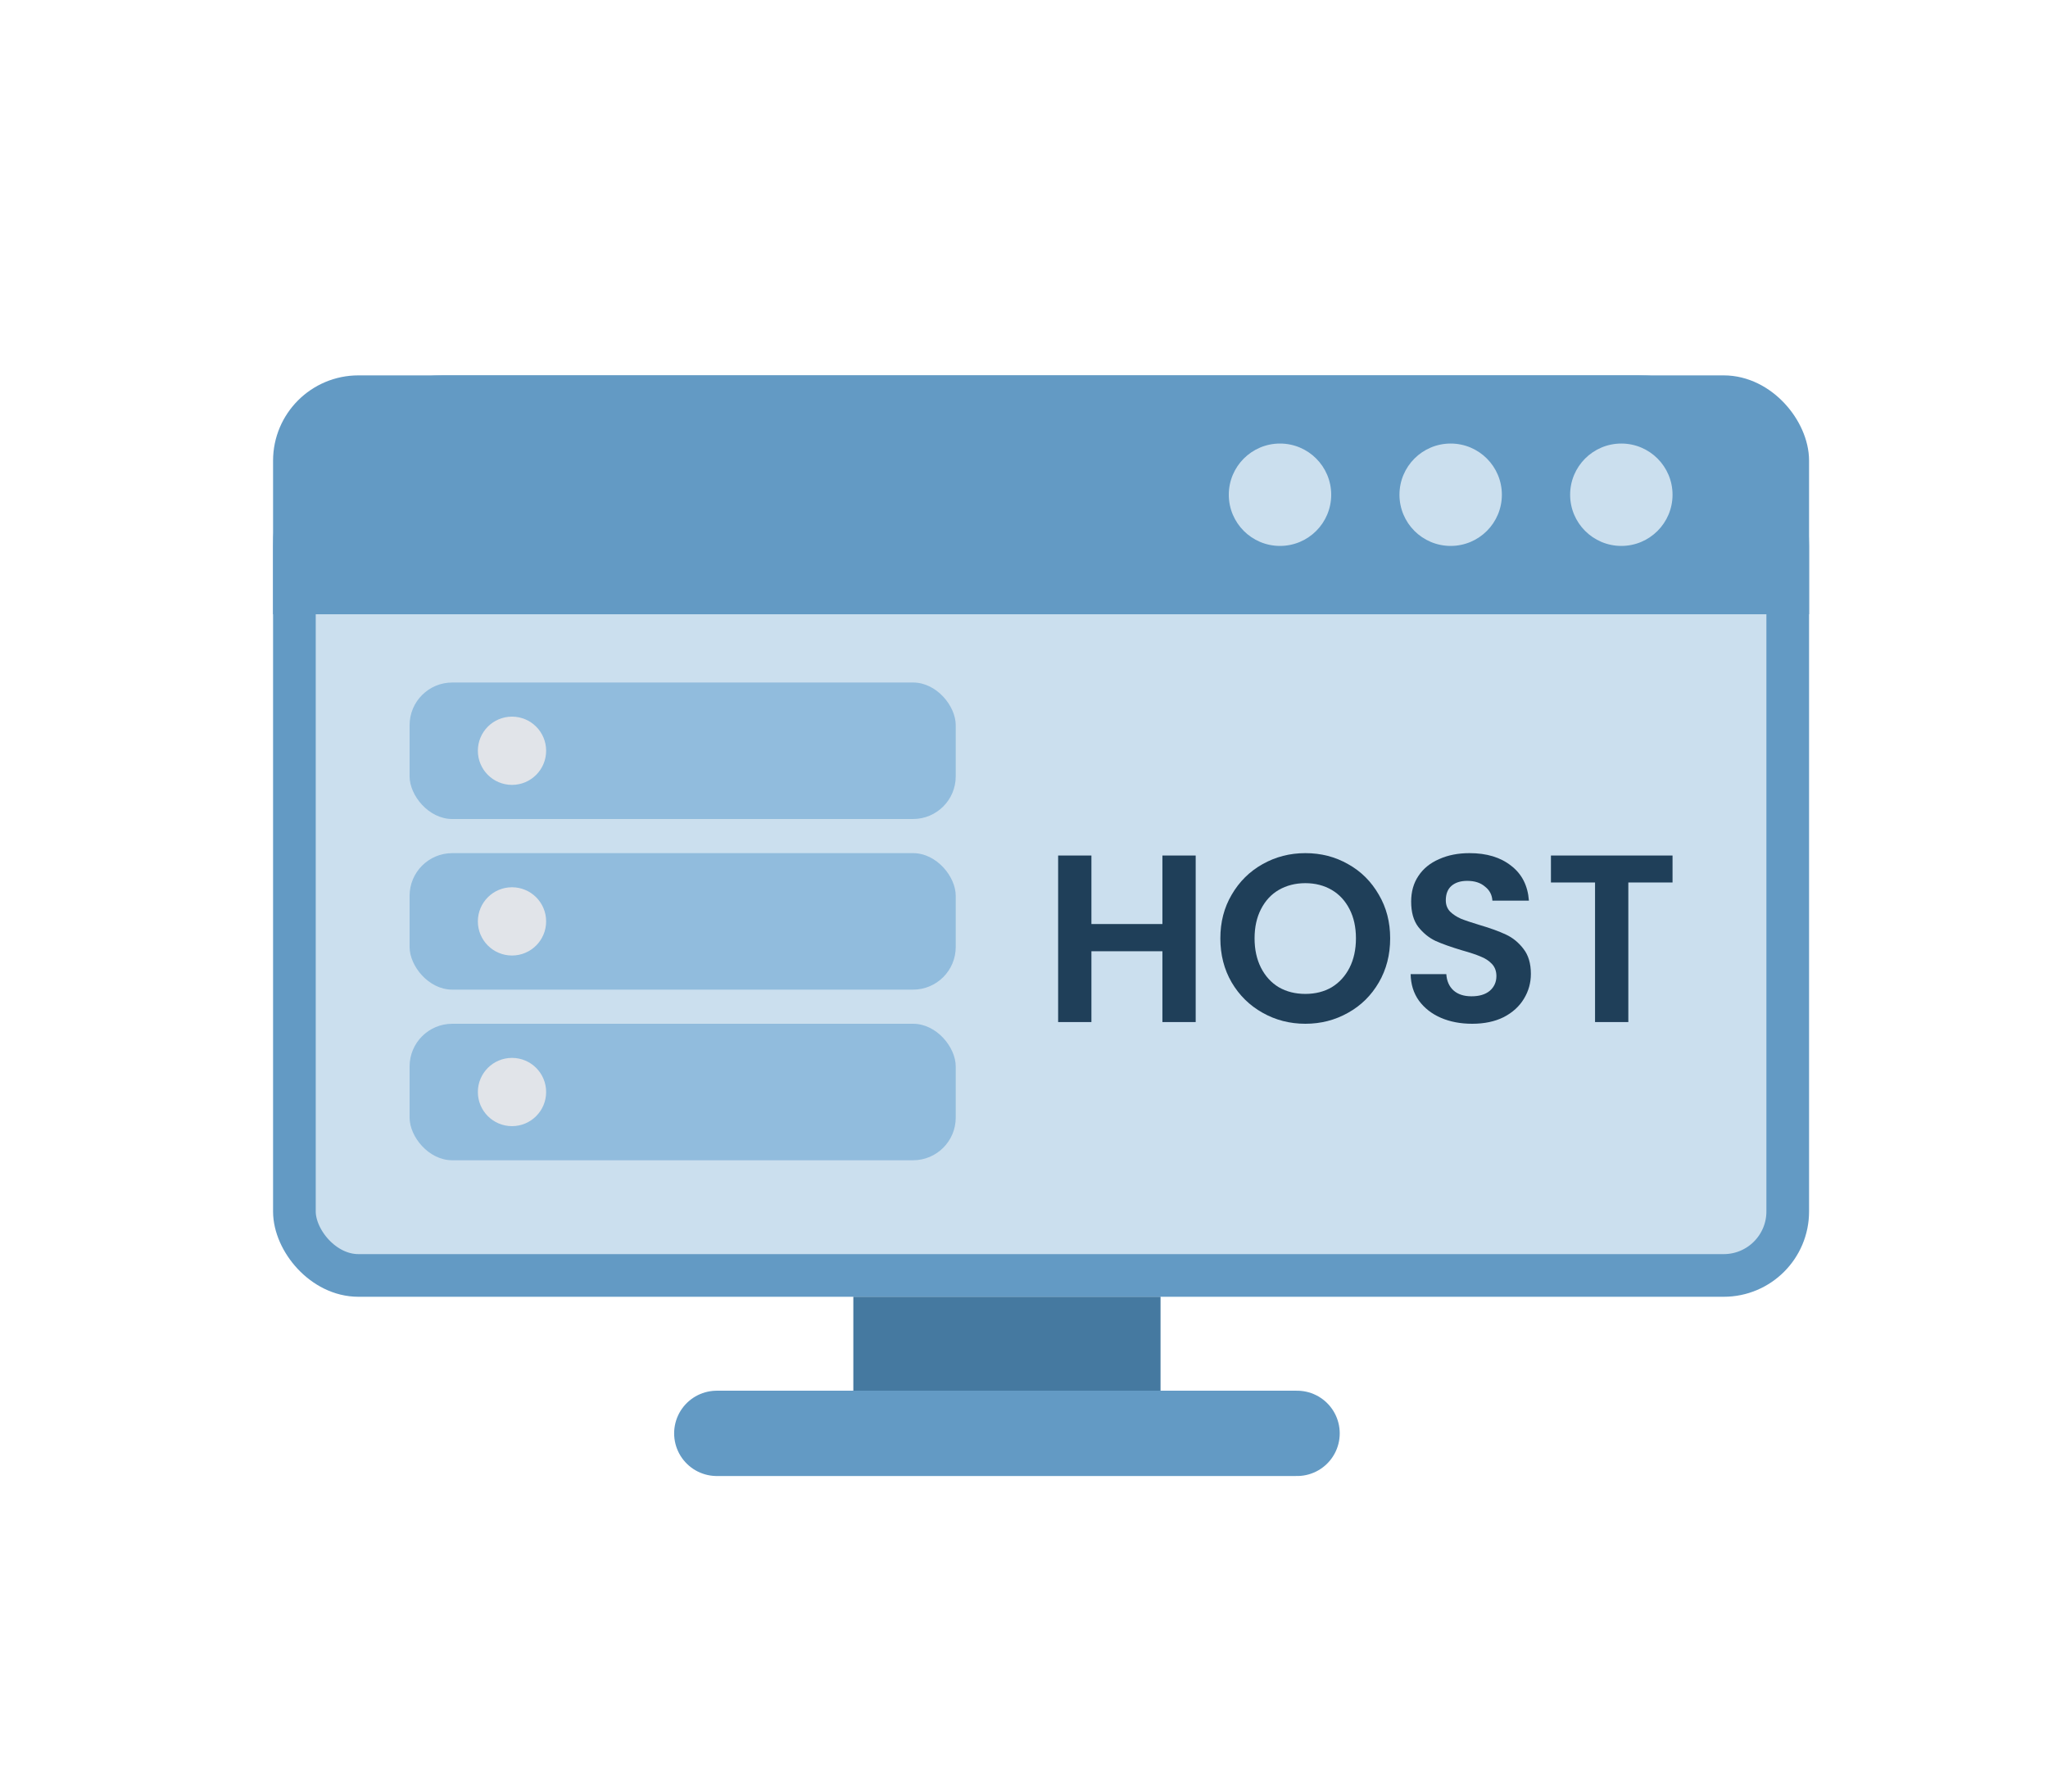 <svg width="24" height="21" viewBox="0 0 24 21" fill="none" xmlns="http://www.w3.org/2000/svg">
<rect x="10" y="15.199" width="3.6" height="1.6" fill="#4579A0"/>
<path d="M8.4 16.801H15.2" stroke="#639AC4" stroke-linecap="round"/>
<rect x="3.45" y="4.65" width="17.5" height="10.3" rx="0.75" fill="#CBDFEE" stroke="#639AC4" stroke-width="0.5"/>
<path d="M5.2 4.9H19.2C20.028 4.9 20.7 5.572 20.7 6.4V6.7H3.7V6.4C3.7 5.572 4.372 4.9 5.2 4.9Z" fill="#639AC4" stroke="#639AC4"/>
<ellipse cx="15" cy="5.799" rx="0.6" ry="0.6" fill="#CBDFEE"/>
<ellipse cx="17" cy="5.799" rx="0.6" ry="0.6" fill="#CBDFEE"/>
<ellipse cx="19" cy="5.799" rx="0.6" ry="0.6" fill="#CBDFEE"/>
<rect x="4.8" y="8" width="6.4" height="1.6" rx="0.5" fill="#91BCDD"/>
<rect x="4.8" y="10" width="6.4" height="1.6" rx="0.5" fill="#91BCDD"/>
<rect x="4.8" y="12" width="6.4" height="1.6" rx="0.5" fill="#91BCDD"/>
<path d="M6.4 8.8C6.4 9.021 6.221 9.2 6 9.2C5.779 9.2 5.6 9.021 5.6 8.8C5.6 8.579 5.779 8.4 6 8.4C6.221 8.4 6.4 8.579 6.4 8.8Z" fill="#E1E4E9"/>
<path d="M6.4 10.8C6.4 11.021 6.221 11.2 6 11.2C5.779 11.2 5.6 11.021 5.6 10.8C5.6 10.579 5.779 10.4 6 10.4C6.221 10.4 6.4 10.579 6.4 10.8Z" fill="#E1E4E9"/>
<path d="M6.4 12.8C6.4 13.021 6.221 13.2 6 13.2C5.779 13.2 5.6 13.021 5.6 12.8C5.6 12.579 5.779 12.4 6 12.4C6.221 12.4 6.4 12.579 6.4 12.8Z" fill="#E1E4E9"/>
<path d="M14.012 10.028V11.98H13.622V11.15H12.79V11.98H12.4V10.028H12.79V10.831H13.622V10.028H14.012Z" fill="#1F3F59"/>
<path d="M15.297 12C15.116 12 14.948 11.957 14.796 11.871C14.644 11.786 14.523 11.667 14.434 11.516C14.345 11.363 14.301 11.191 14.301 10.999C14.301 10.808 14.345 10.638 14.434 10.487C14.523 10.334 14.644 10.214 14.796 10.129C14.948 10.043 15.116 10 15.297 10C15.481 10 15.648 10.043 15.798 10.129C15.951 10.214 16.07 10.334 16.158 10.487C16.247 10.638 16.291 10.808 16.291 10.999C16.291 11.191 16.247 11.363 16.158 11.516C16.07 11.667 15.951 11.786 15.798 11.871C15.646 11.957 15.479 12 15.297 12ZM15.297 11.65C15.414 11.65 15.517 11.624 15.606 11.572C15.695 11.518 15.765 11.441 15.815 11.343C15.865 11.244 15.89 11.129 15.89 10.999C15.89 10.868 15.865 10.754 15.815 10.657C15.765 10.559 15.695 10.483 15.606 10.431C15.517 10.379 15.414 10.352 15.297 10.352C15.18 10.352 15.076 10.379 14.986 10.431C14.896 10.483 14.827 10.559 14.777 10.657C14.727 10.754 14.702 10.868 14.702 10.999C14.702 11.129 14.727 11.244 14.777 11.343C14.827 11.441 14.896 11.518 14.986 11.572C15.076 11.624 15.18 11.65 15.297 11.65Z" fill="#1F3F59"/>
<path d="M17.252 12C17.117 12 16.994 11.977 16.885 11.93C16.777 11.883 16.692 11.816 16.628 11.729C16.565 11.641 16.533 11.537 16.531 11.418H16.949C16.954 11.498 16.982 11.562 17.032 11.608C17.084 11.655 17.155 11.678 17.244 11.678C17.335 11.678 17.406 11.657 17.458 11.614C17.51 11.569 17.536 11.511 17.536 11.441C17.536 11.383 17.518 11.335 17.483 11.298C17.448 11.261 17.403 11.232 17.349 11.211C17.297 11.189 17.225 11.165 17.132 11.139C17.006 11.101 16.903 11.065 16.823 11.029C16.745 10.992 16.678 10.937 16.62 10.864C16.564 10.79 16.537 10.691 16.537 10.568C16.537 10.452 16.565 10.351 16.623 10.266C16.68 10.18 16.761 10.115 16.865 10.07C16.969 10.023 17.088 10 17.221 10C17.422 10 17.584 10.049 17.709 10.148C17.835 10.245 17.904 10.381 17.917 10.557H17.489C17.485 10.489 17.456 10.434 17.402 10.392C17.35 10.347 17.281 10.325 17.194 10.325C17.117 10.325 17.056 10.344 17.01 10.383C16.965 10.422 16.943 10.479 16.943 10.554C16.943 10.606 16.96 10.65 16.993 10.685C17.028 10.719 17.071 10.747 17.121 10.769C17.173 10.79 17.246 10.814 17.338 10.842C17.465 10.879 17.568 10.917 17.647 10.954C17.727 10.991 17.796 11.047 17.853 11.122C17.911 11.196 17.94 11.294 17.94 11.415C17.94 11.52 17.913 11.617 17.859 11.706C17.805 11.796 17.726 11.868 17.622 11.922C17.518 11.974 17.395 12 17.252 12Z" fill="#1F3F59"/>
<path d="M19.6 10.028V10.344H19.082V11.98H18.692V10.344H18.175V10.028H19.6Z" fill="#1F3F59"/>
</svg>

